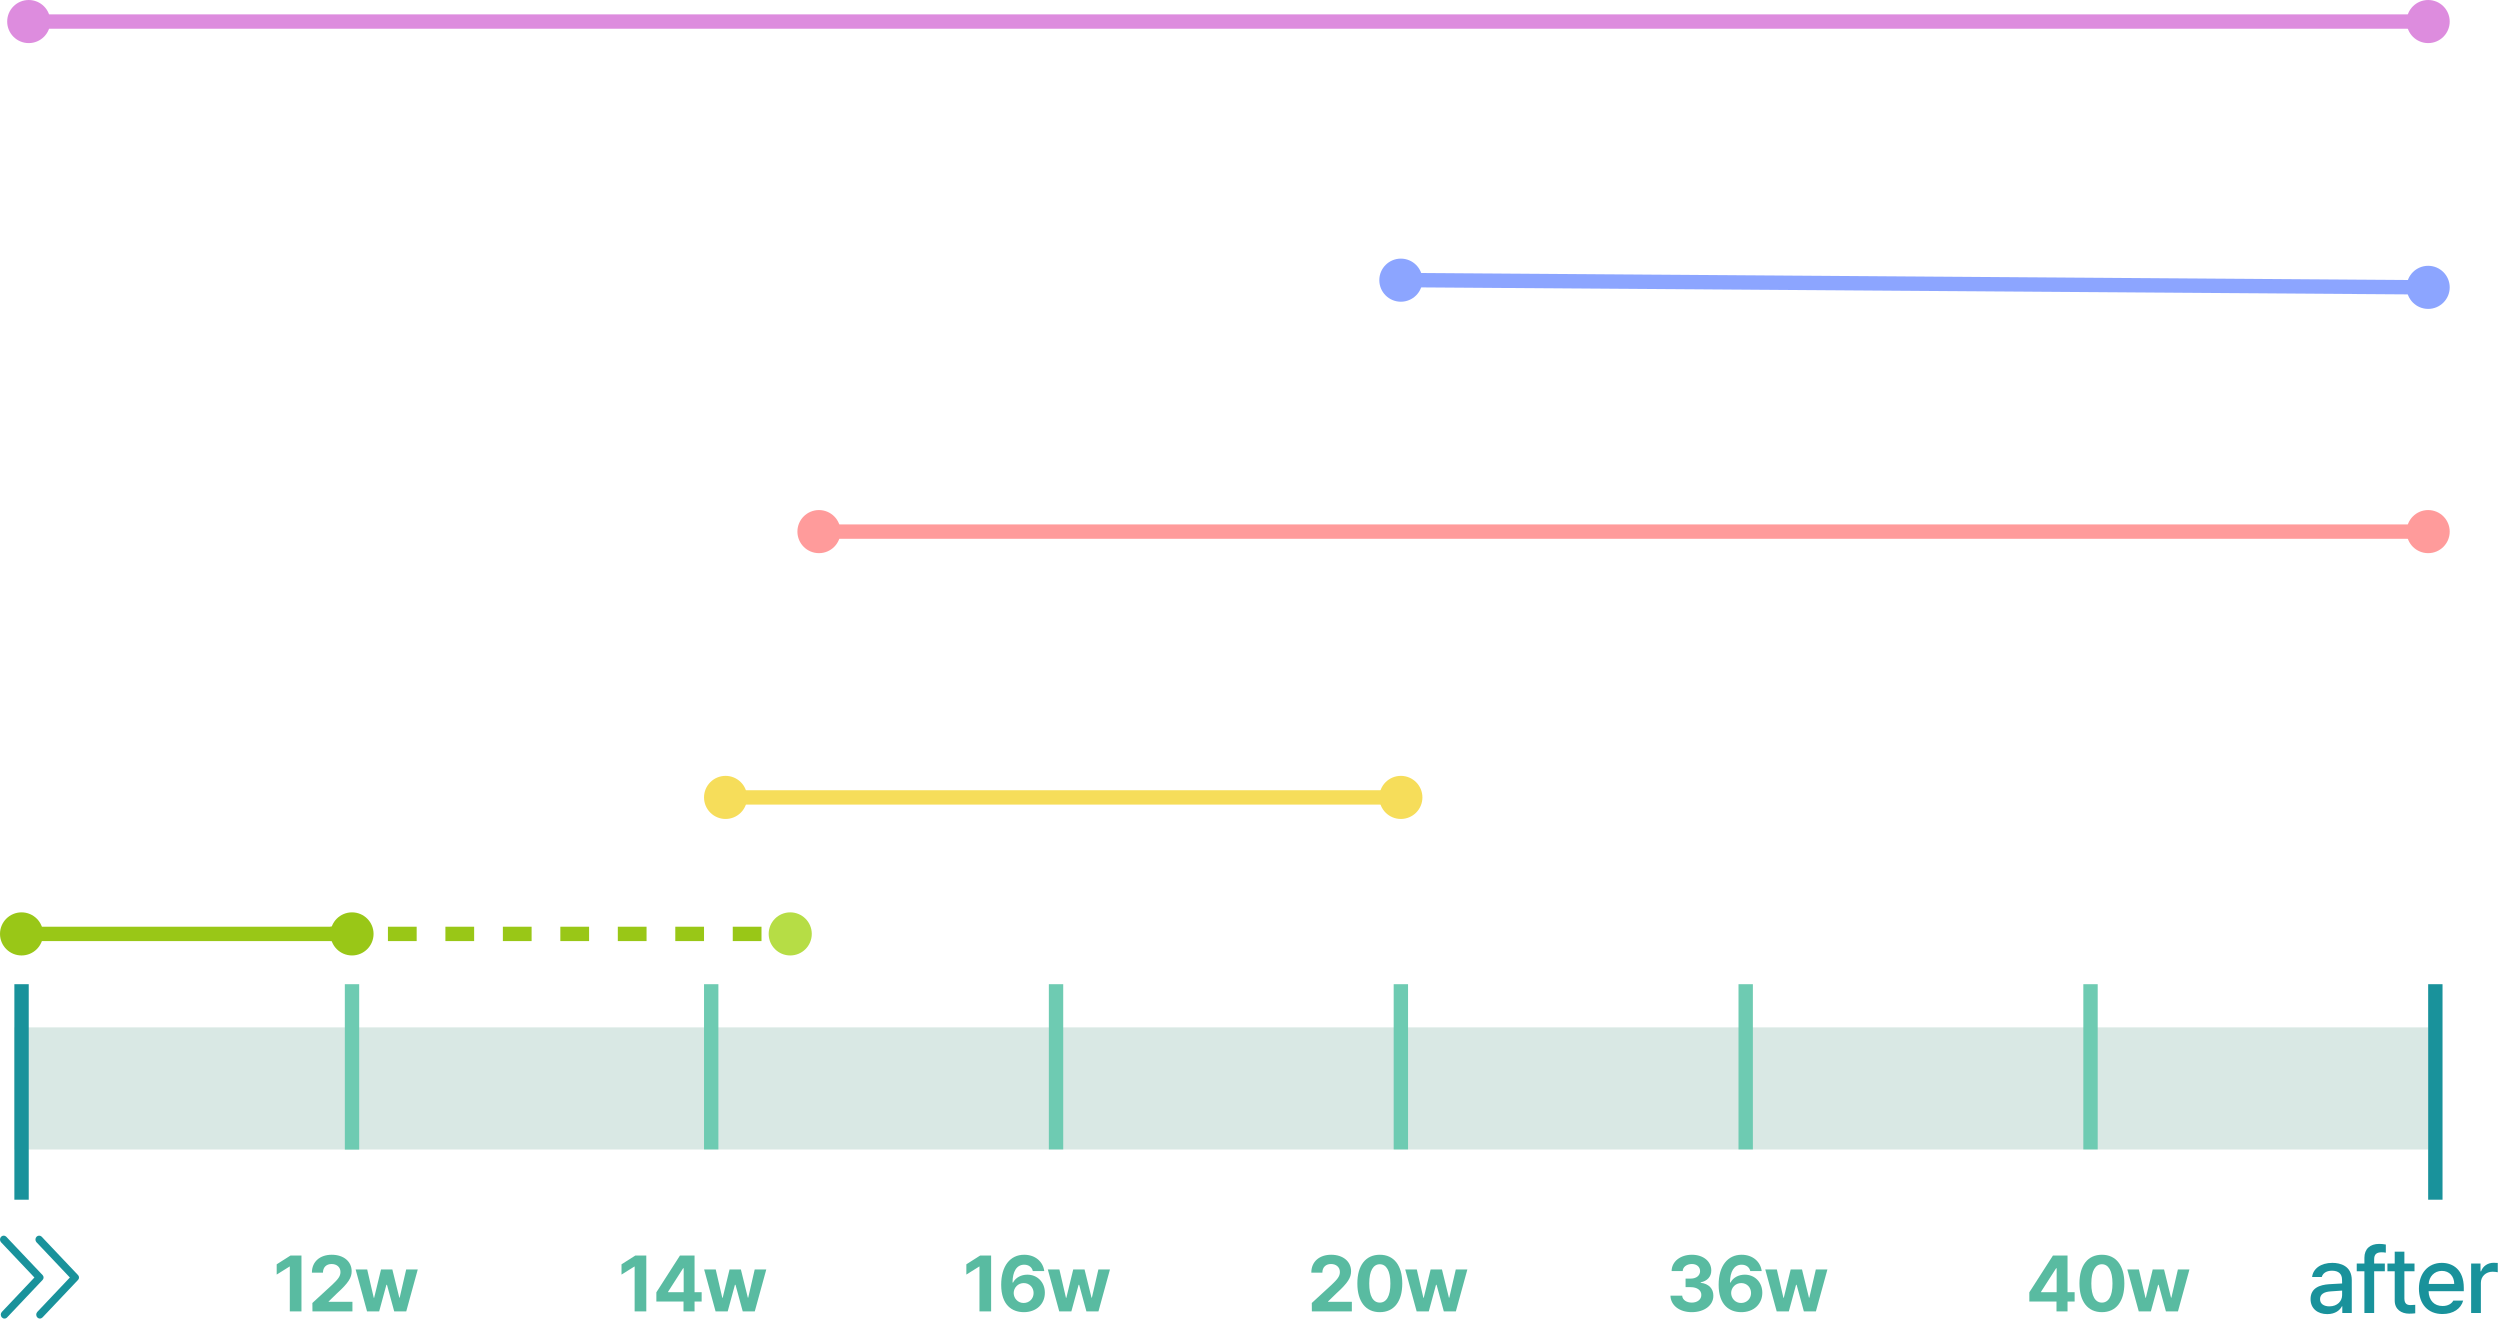 <svg width="348" height="184" viewBox="0 0 348 184" fill="none" xmlns="http://www.w3.org/2000/svg">
<rect x="2" y="143.011" width="336" height="17" fill="#D9E8E4"/>
<line x1="3" y1="137" x2="3" y2="167" stroke="#19929B" stroke-width="2"/>
<line x1="49" y1="160.022" x2="49" y2="137" stroke="#6ECBB2" stroke-width="2"/>
<line x1="99" y1="137" x2="99" y2="160" stroke="#6ECBB2" stroke-width="2"/>
<line x1="147" y1="137" x2="147" y2="160" stroke="#6ECBB2" stroke-width="2"/>
<line x1="195" y1="137" x2="195" y2="160" stroke="#6ECBB2" stroke-width="2"/>
<line x1="243" y1="137" x2="243" y2="160" stroke="#6ECBB2" stroke-width="2"/>
<line x1="291" y1="137" x2="291" y2="160" stroke="#6ECBB2" stroke-width="2"/>
<line x1="339" y1="137" x2="339" y2="167" stroke="#19929B" stroke-width="2"/>
<path d="M5.939 177.502L0.85 172.131C0.752 172.042 0.625 171.995 0.495 172C0.366 172.006 0.243 172.062 0.151 172.159C0.059 172.256 0.005 172.386 0 172.523C-0.005 172.66 0.039 172.794 0.124 172.898L4.79 177.829L0.258 182.618C0.162 182.72 0.108 182.858 0.108 183.001C0.108 183.145 0.162 183.283 0.258 183.385C0.306 183.436 0.363 183.477 0.425 183.504C0.488 183.532 0.555 183.546 0.623 183.546C0.691 183.546 0.759 183.532 0.821 183.504C0.884 183.477 0.941 183.436 0.989 183.385L5.939 178.155C6.02 178.069 6.066 177.951 6.066 177.829C6.066 177.706 6.02 177.589 5.939 177.502Z" fill="#19929B"/>
<path d="M10.872 177.502L5.784 172.131C5.685 172.042 5.558 171.995 5.429 172C5.299 172.006 5.176 172.062 5.084 172.159C4.993 172.256 4.939 172.386 4.934 172.523C4.929 172.66 4.973 172.794 5.057 172.898L9.724 177.829L5.191 182.618C5.095 182.72 5.042 182.858 5.042 183.001C5.042 183.145 5.095 183.283 5.191 183.385C5.288 183.487 5.418 183.543 5.554 183.543C5.691 183.543 5.821 183.487 5.918 183.385L10.872 178.155C10.954 178.069 11 177.951 11 177.829C11 177.706 10.954 177.589 10.872 177.502Z" fill="#19929B"/>
<path d="M41.964 174.769V182.546H40.342V176.305H40.299L38.516 177.422V175.993L40.438 174.769H41.964ZM43.494 182.546L43.483 181.375L46.276 178.808C47.006 178.11 47.393 177.68 47.393 177.068C47.393 176.38 46.867 175.95 46.158 175.95C45.427 175.95 44.955 176.412 44.955 177.154H43.418C43.408 175.628 44.535 174.661 46.179 174.661C47.844 174.661 48.951 175.607 48.951 176.96C48.951 177.841 48.521 178.572 46.92 180.022L45.739 181.171V181.214H49.058V182.546H43.494ZM51.093 182.546L49.503 176.713H51.114L52.027 180.656H52.081L53.037 176.713H54.616L55.583 180.634H55.636L56.539 176.713H58.15L56.55 182.546H54.874L53.864 178.84H53.789L52.779 182.546H51.093Z" fill="#59BBA1"/>
<path d="M89.964 174.769V182.546H88.342V176.305H88.299L86.516 177.422V175.993L88.439 174.769H89.964ZM91.365 181.171V179.893L94.652 174.769H96.682V179.871H97.67V181.171H96.682V182.546H95.146V181.171H91.365ZM92.998 179.871H95.167V176.541H95.092L92.998 179.807V179.871ZM99.608 182.546L98.018 176.713H99.63L100.543 180.656H100.596L101.553 176.713H103.132L104.098 180.634H104.152L105.054 176.713H106.666L105.065 182.546H103.389L102.38 178.84H102.304L101.295 182.546H99.608Z" fill="#59BBA1"/>
<path d="M137.964 174.769V182.546H136.342V176.305H136.299L134.516 177.422V175.993L136.438 174.769H137.964ZM142.501 182.654C140.89 182.643 139.365 181.687 139.365 178.84C139.365 176.219 140.621 174.661 142.566 174.661C144.134 174.661 145.198 175.65 145.359 176.928H143.769C143.64 176.38 143.189 176.047 142.566 176.047C141.513 176.047 140.954 177.003 140.944 178.529H141.019C141.373 177.841 142.147 177.433 143.006 177.433C144.403 177.433 145.445 178.486 145.445 179.947C145.445 181.526 144.252 182.664 142.501 182.654ZM142.491 181.375C143.286 181.375 143.876 180.774 143.876 179.99C143.876 179.216 143.307 178.604 142.512 178.604C141.717 178.604 141.116 179.227 141.105 179.99C141.116 180.752 141.696 181.375 142.491 181.375ZM147.447 182.546L145.857 176.713H147.469L148.382 180.656H148.435L149.391 176.713H150.971L151.937 180.634H151.991L152.893 176.713H154.505L152.904 182.546H151.228L150.219 178.84H150.143L149.134 182.546H147.447Z" fill="#59BBA1"/>
<path d="M182.612 182.546L182.602 181.375L185.395 178.808C186.125 178.11 186.512 177.68 186.512 177.068C186.512 176.38 185.985 175.95 185.276 175.95C184.546 175.95 184.073 176.412 184.073 177.154H182.537C182.526 175.628 183.654 174.661 185.298 174.661C186.963 174.661 188.069 175.607 188.069 176.96C188.069 177.841 187.64 178.572 186.039 180.022L184.857 181.171V181.214H188.177V182.546H182.612ZM192.07 182.654C190.125 182.654 188.944 181.203 188.944 178.657C188.944 176.112 190.125 174.661 192.07 174.661C194.014 174.661 195.196 176.122 195.196 178.657C195.196 181.214 194.014 182.654 192.07 182.654ZM192.07 181.322C192.972 181.322 193.552 180.451 193.541 178.657C193.541 176.885 192.972 175.983 192.07 175.983C191.167 175.983 190.598 176.885 190.598 178.657C190.587 180.451 191.167 181.322 192.07 181.322ZM197.198 182.546L195.608 176.713H197.22L198.133 180.656H198.186L199.142 176.713H200.721L201.688 180.634H201.742L202.644 176.713H204.256L202.655 182.546H200.979L199.97 178.84H199.894L198.885 182.546H197.198Z" fill="#59BBA1"/>
<path d="M235.491 182.654C233.783 182.654 232.559 181.708 232.526 180.355H234.159C234.191 180.935 234.75 181.322 235.502 181.322C236.275 181.322 236.834 180.881 236.823 180.258C236.834 179.624 236.265 179.173 235.352 179.173H234.632V177.981H235.352C236.114 177.981 236.651 177.562 236.651 176.949C236.651 176.359 236.2 175.95 235.513 175.95C234.825 175.95 234.256 176.337 234.234 176.928H232.688C232.709 175.585 233.923 174.661 235.513 174.661C237.135 174.661 238.22 175.617 238.209 176.853C238.22 177.723 237.607 178.346 236.737 178.496V178.561C237.876 178.7 238.51 179.399 238.499 180.365C238.51 181.698 237.242 182.654 235.491 182.654ZM242.371 182.654C240.759 182.643 239.234 181.687 239.234 178.84C239.234 176.219 240.491 174.661 242.435 174.661C244.003 174.661 245.067 175.65 245.228 176.928H243.638C243.509 176.38 243.058 176.047 242.435 176.047C241.382 176.047 240.824 177.003 240.813 178.529H240.888C241.243 177.841 242.016 177.433 242.875 177.433C244.272 177.433 245.314 178.486 245.314 179.947C245.314 181.526 244.121 182.664 242.371 182.654ZM242.36 181.375C243.155 181.375 243.746 180.774 243.746 179.99C243.746 179.216 243.176 178.604 242.381 178.604C241.586 178.604 240.985 179.227 240.974 179.99C240.985 180.752 241.565 181.375 242.36 181.375ZM247.316 182.546L245.726 176.713H247.338L248.251 180.656H248.304L249.261 176.713H250.84L251.806 180.634H251.86L252.762 176.713H254.374L252.773 182.546H251.097L250.088 178.84H250.012L249.003 182.546H247.316Z" fill="#59BBA1"/>
<path d="M282.483 181.171V179.893L285.771 174.769H287.801V179.871H288.789V181.171H287.801V182.546H286.265V181.171H282.483ZM284.116 179.871H286.286V176.541H286.211L284.116 179.807V179.871ZM292.585 182.654C290.641 182.654 289.459 181.203 289.459 178.657C289.459 176.112 290.641 174.661 292.585 174.661C294.53 174.661 295.711 176.122 295.711 178.657C295.711 181.214 294.53 182.654 292.585 182.654ZM292.585 181.322C293.488 181.322 294.068 180.451 294.057 178.657C294.057 176.885 293.488 175.983 292.585 175.983C291.683 175.983 291.114 176.885 291.114 178.657C291.103 180.451 291.683 181.322 292.585 181.322ZM297.714 182.546L296.124 176.713H297.735L298.648 180.656H298.702L299.658 176.713H301.237L302.204 180.634H302.258L303.16 176.713H304.771L303.171 182.546H301.495L300.485 178.84H300.41L299.4 182.546H297.714Z" fill="#59BBA1"/>
<path d="M321.629 180.831C321.629 179.256 322.962 178.85 324.207 178.761C324.664 178.73 325.698 178.672 326.022 178.66L326.009 178.114C326.009 177.339 325.54 176.882 324.613 176.882C323.813 176.882 323.331 177.251 323.191 177.758H321.845C321.972 176.616 323.039 175.791 324.664 175.791C325.755 175.791 327.368 176.197 327.368 178.19V182.773H326.047V181.834H325.997C325.73 182.354 325.095 182.925 323.953 182.925C322.645 182.925 321.629 182.176 321.629 180.831ZM322.95 180.843C322.95 181.504 323.496 181.846 324.257 181.846C325.362 181.846 326.022 181.11 326.022 180.285V179.65L324.397 179.764C323.508 179.828 322.95 180.158 322.95 180.843ZM331.969 175.88V176.959H330.483V182.773H329.125V176.959H328.058V175.88H329.125V175.08C329.125 173.848 329.912 173.15 331.181 173.15C331.512 173.15 331.842 173.188 332.108 173.239V174.369C331.854 174.331 331.664 174.318 331.537 174.318C330.813 174.318 330.483 174.61 330.483 175.283V175.88H331.969ZM336.1 175.88V176.959H334.69V180.742C334.69 181.516 335.084 181.656 335.516 181.669C335.706 181.669 336.011 181.643 336.201 181.63V182.811C336.011 182.837 335.719 182.862 335.351 182.862C334.284 182.862 333.332 182.278 333.345 181.021V176.959H332.329V175.88H333.345V174.229H334.69V175.88H336.1ZM339.989 182.913C337.958 182.913 336.714 181.516 336.714 179.371C336.714 177.251 337.984 175.791 339.901 175.791C341.475 175.791 342.96 176.768 342.96 179.256V179.739H338.06C338.098 181.047 338.866 181.796 340.002 181.796C340.777 181.796 341.272 181.465 341.5 181.047H342.871C342.567 182.164 341.5 182.913 339.989 182.913ZM338.072 178.723H341.627C341.627 177.67 340.954 176.908 339.913 176.908C338.828 176.908 338.123 177.746 338.072 178.723ZM343.981 182.773V175.88H345.288V176.971H345.365C345.619 176.235 346.304 175.778 347.117 175.778C347.282 175.778 347.548 175.791 347.688 175.803V177.098C347.574 177.073 347.256 177.022 346.977 177.022C346.038 177.022 345.339 177.67 345.339 178.571V182.773H343.981Z" fill="#19929B"/>
<path d="M3 130H49" stroke="#99C717" stroke-width="2"/>
<circle cx="49" cy="130" r="3" fill="#99C717"/>
<circle cx="3" cy="130" r="3" fill="#99C717"/>
<path d="M46 130H109.008" stroke="#99C717" stroke-width="2" stroke-dasharray="4 4"/>
<circle cx="110" cy="130" r="3" fill="#B6DD45"/>
<path d="M116 74H336" stroke="#FF9B9B" stroke-width="2"/>
<circle cx="114" cy="74" r="3" fill="#FF9B9B"/>
<circle cx="338" cy="74" r="3" fill="#FF9B9B"/>
<path d="M197 39L338 40" stroke="#8CA5FF" stroke-width="2"/>
<circle cx="195" cy="39" r="3" fill="#8CA5FF"/>
<circle cx="338" cy="40" r="3" fill="#8CA5FF"/>
<path d="M6 3H338" stroke="#DD8CDE" stroke-width="2"/>
<circle cx="4" cy="3" r="3" fill="#DD8CDE"/>
<circle cx="338" cy="3" r="3" fill="#DD8CDE"/>
<path d="M101 111H193" stroke="#F6DD5A" stroke-width="2"/>
<circle cx="101" cy="111" r="3" fill="#F6DD5A"/>
<circle cx="195" cy="111" r="3" fill="#F6DD5A"/>
</svg>
